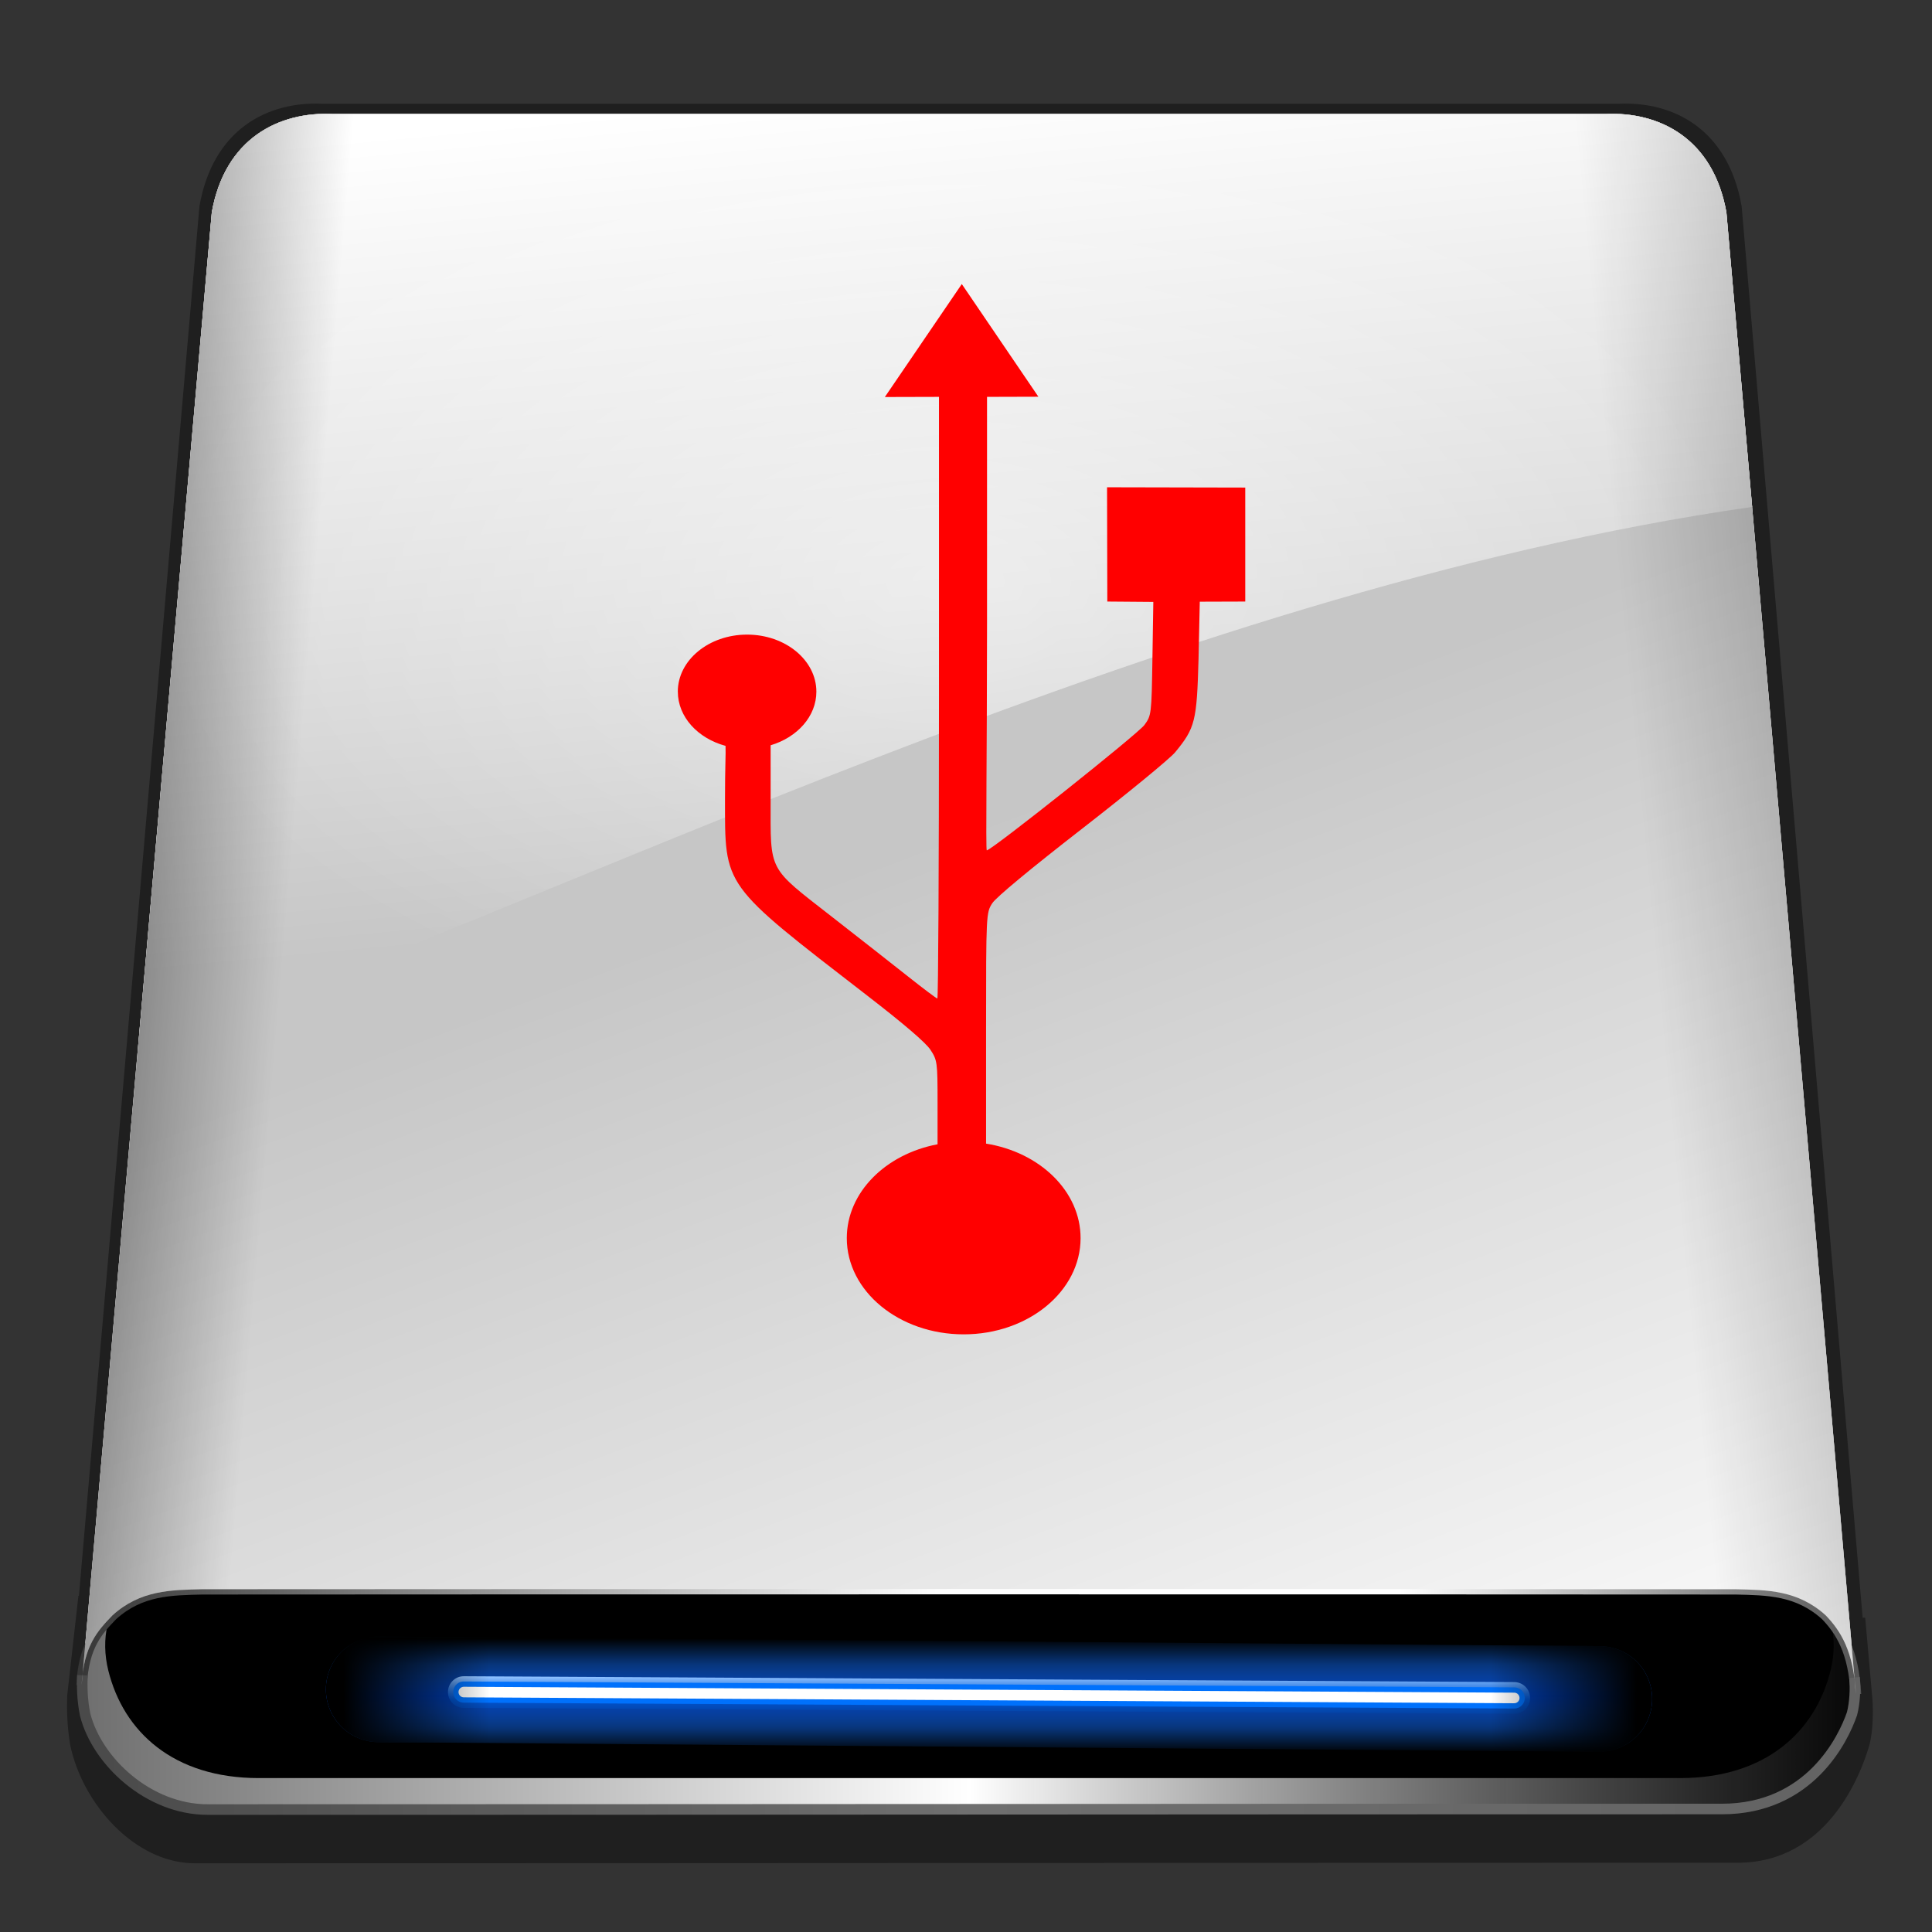 <?xml version="1.0" encoding="UTF-8" standalone="no"?>
<!-- Created with Inkscape (http://www.inkscape.org/) -->

<svg
   xmlns:dc="http://purl.org/dc/elements/1.1/"
   xmlns:cc="http://creativecommons.org/ns#"
   xmlns:rdf="http://www.w3.org/1999/02/22-rdf-syntax-ns#"
   xmlns:svg="http://www.w3.org/2000/svg"
   xmlns="http://www.w3.org/2000/svg"
   xmlns:xlink="http://www.w3.org/1999/xlink"
   version="1.0"
   width="256"
   height="256"
   id="svg2">
  <rect width="100%" height="100%" fill="#333333" stroke="none"/>
  <defs
     id="defs4">
    <style
       type="text/css"
       id="style1576" />
    <linearGradient
       id="linearGradient7223">
      <stop
         id="stop7225"
         style="stop-color:#a2a2a2;stop-opacity:1"
         offset="0" />
      <stop
         id="stop8697"
         style="stop-color:#fbfbfb;stop-opacity:0.902"
         offset="0.725" />
      <stop
         id="stop8699"
         style="stop-color:#fdfdfd;stop-opacity:0.913"
         offset="0.863" />
      <stop
         id="stop7227"
         style="stop-color:#ffffff;stop-opacity:0.806"
         offset="1" />
    </linearGradient>
    <linearGradient
       id="linearGradient7959">
      <stop
         id="stop7961"
         style="stop-color:#000000;stop-opacity:1"
         offset="0" />
      <stop
         id="stop7963"
         style="stop-color:#000000;stop-opacity:0"
         offset="1" />
    </linearGradient>
    <linearGradient
       id="linearGradient8701">
      <stop
         id="stop8703"
         style="stop-color:#272727;stop-opacity:1"
         offset="0" />
      <stop
         id="stop9435"
         style="stop-color:#ffffff;stop-opacity:1"
         offset="0.5" />
      <stop
         id="stop9437"
         style="stop-color:#ffffff;stop-opacity:1"
         offset="0.75" />
      <stop
         id="stop8705"
         style="stop-color:#545454;stop-opacity:1"
         offset="1" />
    </linearGradient>
    <linearGradient
       id="linearGradient10899">
      <stop
         id="stop10901"
         style="stop-color:#4a4a4a;stop-opacity:1"
         offset="0" />
      <stop
         id="stop10907"
         style="stop-color:#6f6f6f;stop-opacity:1"
         offset="0.5" />
      <stop
         id="stop10903"
         style="stop-color:#636363;stop-opacity:1"
         offset="1" />
    </linearGradient>
    <linearGradient
       id="linearGradient18925">
      <stop
         id="stop18927"
         style="stop-color:#000000;stop-opacity:1"
         offset="0" />
      <stop
         id="stop18929"
         style="stop-color:#000000;stop-opacity:0"
         offset="1" />
    </linearGradient>
    <linearGradient
       id="linearGradient20387">
      <stop
         id="stop20389"
         style="stop-color:#6f6f6f;stop-opacity:1"
         offset="0" />
      <stop
         id="stop20395"
         style="stop-color:#ffffff;stop-opacity:1"
         offset="0.5" />
      <stop
         id="stop20391"
         style="stop-color:#000000;stop-opacity:0.757"
         offset="1" />
    </linearGradient>
    <linearGradient
       id="linearGradient21851">
      <stop
         id="stop21853"
         style="stop-color:#003eb7;stop-opacity:1"
         offset="0" />
      <stop
         id="stop27739"
         style="stop-color:#106bf7;stop-opacity:0.498"
         offset="0.55" />
      <stop
         id="stop21855"
         style="stop-color:#1178ff;stop-opacity:0"
         offset="1" />
    </linearGradient>
    <linearGradient
       id="linearGradient26257">
      <stop
         id="stop26259"
         style="stop-color:#8dc0ff;stop-opacity:1"
         offset="0" />
      <stop
         id="stop26265"
         style="stop-color:#0067e9;stop-opacity:0.498"
         offset="0.5" />
      <stop
         id="stop26261"
         style="stop-color:#00469e;stop-opacity:0"
         offset="1" />
    </linearGradient>
    <linearGradient
       id="linearGradient27723">
      <stop
         id="stop27725"
         style="stop-color:#000000;stop-opacity:1"
         offset="0" />
      <stop
         id="stop27731"
         style="stop-color:#000000;stop-opacity:0"
         offset="0.113" />
      <stop
         id="stop27733"
         style="stop-color:#000000;stop-opacity:0"
         offset="0.75" />
      <stop
         id="stop27735"
         style="stop-color:#000000;stop-opacity:0"
         offset="0.887" />
      <stop
         id="stop27727"
         style="stop-color:#000000;stop-opacity:1"
         offset="1" />
    </linearGradient>
    <linearGradient
       id="linearGradient29940">
      <stop
         id="stop29942"
         style="stop-color:#c6c6c6;stop-opacity:1"
         offset="0" />
      <stop
         id="stop29944"
         style="stop-color:#ffffff;stop-opacity:1"
         offset="1" />
    </linearGradient>
    <linearGradient
       id="linearGradient8559">
      <stop
         id="stop8561"
         style="stop-color:#ffffff;stop-opacity:1"
         offset="0" />
      <stop
         id="stop8563"
         style="stop-color:#ffffff;stop-opacity:0"
         offset="1" />
    </linearGradient>
    <linearGradient
       x1="470.946"
       y1="506.234"
       x2="515.417"
       y2="509.995"
       id="linearGradient16558"
       xlink:href="#linearGradient7959"
       gradientUnits="userSpaceOnUse"
       gradientTransform="matrix(1.4,0,0,1.4,-683.493,-722.089)" />
    <linearGradient
       x1="727.122"
       y1="482.575"
       x2="642.5"
       y2="490.723"
       id="linearGradient16561"
       xlink:href="#linearGradient7959"
       gradientUnits="userSpaceOnUse"
       gradientTransform="matrix(1.4,0,0,1.4,-683.493,-722.089)" />
    <radialGradient
       cx="184.454"
       cy="135.756"
       r="76.406"
       fx="184.454"
       fy="135.756"
       id="radialGradient16564"
       xlink:href="#linearGradient8559"
       gradientUnits="userSpaceOnUse"
       gradientTransform="matrix(1.4,0,0,0.811,-132.972,-161.046)" />
    <linearGradient
       x1="550.947"
       y1="512.18"
       x2="543.852"
       y2="435.203"
       id="linearGradient16568"
       xlink:href="#linearGradient29940"
       gradientUnits="userSpaceOnUse"
       gradientTransform="matrix(1.4,0,0,1.4,-683.493,-722.089)"
       spreadMethod="pad" />
    <linearGradient
       x1="636.219"
       y1="481.13"
       x2="675.315"
       y2="584.8"
       id="linearGradient16571"
       xlink:href="#linearGradient29940"
       gradientUnits="userSpaceOnUse"
       gradientTransform="matrix(1.4,0,0,1.4,-683.493,-722.089)"
       spreadMethod="pad" />
    <linearGradient
       x1="648.58"
       y1="583.85"
       x2="647.835"
       y2="584.223"
       id="linearGradient16574"
       xlink:href="#linearGradient18925"
       gradientUnits="userSpaceOnUse"
       gradientTransform="matrix(1.627,0,0,2.279,-815.462,-1236.187)" />
    <linearGradient
       x1="520.703"
       y1="584.792"
       x2="643.128"
       y2="584.792"
       id="linearGradient16576"
       xlink:href="#linearGradient27723"
       gradientUnits="userSpaceOnUse"
       gradientTransform="matrix(1.4,0,0,1.4,-683.493,-722.089)" />
    <linearGradient
       x1="581.915"
       y1="581.314"
       x2="581.915"
       y2="583.095"
       id="linearGradient16581"
       xlink:href="#linearGradient7959"
       gradientUnits="userSpaceOnUse"
       gradientTransform="matrix(1.4,0,0,1.4,-683.493,-722.089)" />
    <linearGradient
       x1="581.915"
       y1="583.095"
       x2="581.915"
       y2="587.528"
       id="linearGradient16583"
       xlink:href="#linearGradient26257"
       gradientUnits="userSpaceOnUse"
       gradientTransform="matrix(1.4,0,0,1.4,-683.493,-722.089)"
       spreadMethod="reflect" />
    <linearGradient
       x1="648.58"
       y1="583.85"
       x2="647.835"
       y2="584.223"
       id="linearGradient16586"
       xlink:href="#linearGradient18925"
       gradientUnits="userSpaceOnUse"
       gradientTransform="matrix(1.627,0,0,2.279,-815.462,-1236.187)" />
    <linearGradient
       x1="581.915"
       y1="584.875"
       x2="581.915"
       y2="581.524"
       id="linearGradient16588"
       xlink:href="#linearGradient21851"
       gradientUnits="userSpaceOnUse"
       gradientTransform="matrix(1.627,0,0,2.279,-815.462,-1236.187)"
       spreadMethod="reflect" />
    <linearGradient
       x1="495.575"
       y1="589.362"
       x2="664.385"
       y2="589.362"
       id="linearGradient16591"
       xlink:href="#linearGradient10899"
       gradientUnits="userSpaceOnUse"
       gradientTransform="matrix(1.4,0,0,1.4,-683.493,-722.089)" />
    <linearGradient
       x1="489.273"
       y1="578.765"
       x2="664.477"
       y2="579.822"
       id="linearGradient16594"
       xlink:href="#linearGradient8701"
       gradientUnits="userSpaceOnUse"
       gradientTransform="matrix(1.4,0,0,1.4,-683.493,-722.089)" />
    <linearGradient
       x1="597.995"
       y1="617.97"
       x2="557.878"
       y2="466.277"
       id="linearGradient16597"
       xlink:href="#linearGradient7223"
       gradientUnits="userSpaceOnUse"
       gradientTransform="matrix(1.4,0,0,1.4,-683.493,-722.089)" />
    <linearGradient
       x1="496.075"
       y1="585.58"
       x2="663.885"
       y2="585.58"
       id="linearGradient16602"
       xlink:href="#linearGradient20387"
       gradientUnits="userSpaceOnUse"
       gradientTransform="matrix(1.4,0,0,1.4,-683.493,-722.089)" />
    <linearGradient
       x1="626.601"
       y1="675.291"
       x2="683.171"
       y2="558.759"
       id="linearGradient68787"
       xlink:href="#linearGradient68646"
       gradientUnits="userSpaceOnUse" />
    <linearGradient
       x1="391.062"
       y1="674.781"
       x2="483.312"
       y2="674.781"
       id="linearGradient68777"
       xlink:href="#linearGradient68771"
       gradientUnits="userSpaceOnUse" />
    <linearGradient
       x1="727.122"
       y1="482.575"
       x2="642.5"
       y2="490.723"
       id="linearGradient68747"
       xlink:href="#linearGradient7959-8"
       gradientUnits="userSpaceOnUse" />
    <linearGradient
       x1="470.946"
       y1="506.234"
       x2="515.417"
       y2="509.995"
       id="linearGradient68745"
       xlink:href="#linearGradient7959-8"
       gradientUnits="userSpaceOnUse" />
    <linearGradient
       x1="550.947"
       y1="512.18"
       x2="543.852"
       y2="435.203"
       id="linearGradient68743"
       xlink:href="#linearGradient29940-2"
       gradientUnits="userSpaceOnUse"
       spreadMethod="pad" />
    <linearGradient
       x1="636.219"
       y1="481.13"
       x2="675.315"
       y2="584.8"
       id="linearGradient68741"
       xlink:href="#linearGradient29940-2"
       gradientUnits="userSpaceOnUse"
       spreadMethod="pad" />
    <linearGradient
       x1="520.703"
       y1="584.792"
       x2="643.128"
       y2="584.792"
       id="linearGradient68739"
       xlink:href="#linearGradient27723-8"
       gradientUnits="userSpaceOnUse" />
    <linearGradient
       x1="648.58"
       y1="583.85"
       x2="647.835"
       y2="584.223"
       id="linearGradient68737"
       xlink:href="#linearGradient18925-0"
       gradientUnits="userSpaceOnUse"
       gradientTransform="matrix(1.162,0,0,1.628,-94.279,-367.275)" />
    <linearGradient
       x1="581.915"
       y1="583.095"
       x2="581.915"
       y2="587.528"
       id="linearGradient68735"
       xlink:href="#linearGradient26257-9"
       gradientUnits="userSpaceOnUse"
       spreadMethod="reflect" />
    <linearGradient
       x1="581.915"
       y1="581.314"
       x2="581.915"
       y2="583.095"
       id="linearGradient68733"
       xlink:href="#linearGradient7959-8"
       gradientUnits="userSpaceOnUse" />
    <linearGradient
       x1="581.915"
       y1="584.875"
       x2="581.915"
       y2="581.524"
       id="linearGradient68731"
       xlink:href="#linearGradient21851-0"
       gradientUnits="userSpaceOnUse"
       gradientTransform="matrix(1.162,0,0,1.628,-94.279,-367.275)"
       spreadMethod="reflect" />
    <linearGradient
       x1="648.58"
       y1="583.85"
       x2="647.835"
       y2="584.223"
       id="linearGradient68729"
       xlink:href="#linearGradient18925-0"
       gradientUnits="userSpaceOnUse"
       gradientTransform="matrix(1.162,0,0,1.628,-94.279,-367.275)" />
    <linearGradient
       x1="495.575"
       y1="589.362"
       x2="664.385"
       y2="589.362"
       id="linearGradient68727"
       xlink:href="#linearGradient10899-9"
       gradientUnits="userSpaceOnUse" />
    <linearGradient
       x1="489.273"
       y1="578.765"
       x2="664.477"
       y2="579.822"
       id="linearGradient68725"
       xlink:href="#linearGradient8701-9"
       gradientUnits="userSpaceOnUse" />
    <linearGradient
       x1="597.995"
       y1="617.97"
       x2="557.878"
       y2="466.277"
       id="linearGradient68723"
       xlink:href="#linearGradient7223-1"
       gradientUnits="userSpaceOnUse" />
    <linearGradient
       x1="496.075"
       y1="585.58"
       x2="663.885"
       y2="585.58"
       id="linearGradient68721"
       xlink:href="#linearGradient20387-8"
       gradientUnits="userSpaceOnUse" />
    <linearGradient
       x1="316.019"
       y1="706.139"
       x2="234.208"
       y2="735.447"
       id="linearGradient68683"
       xlink:href="#linearGradient68677"
       gradientUnits="userSpaceOnUse" />
    <linearGradient
       x1="229.365"
       y1="624.214"
       x2="242.745"
       y2="743.356"
       id="linearGradient68670"
       xlink:href="#linearGradient68656"
       gradientUnits="userSpaceOnUse" />
    <linearGradient
       x1="500.3"
       y1="135.677"
       x2="499.403"
       y2="128.698"
       id="linearGradient68652"
       xlink:href="#linearGradient68646"
       gradientUnits="userSpaceOnUse" />
    <linearGradient
       x1="727.122"
       y1="482.575"
       x2="642.5"
       y2="490.723"
       id="linearGradient67190"
       xlink:href="#linearGradient7959-8"
       gradientUnits="userSpaceOnUse" />
    <linearGradient
       x1="470.946"
       y1="506.234"
       x2="515.417"
       y2="509.995"
       id="linearGradient67188"
       xlink:href="#linearGradient7959-8"
       gradientUnits="userSpaceOnUse" />
    <linearGradient
       x1="550.947"
       y1="512.18"
       x2="543.852"
       y2="435.203"
       id="linearGradient67186"
       xlink:href="#linearGradient29940-2"
       gradientUnits="userSpaceOnUse"
       spreadMethod="pad" />
    <linearGradient
       x1="636.219"
       y1="481.13"
       x2="675.315"
       y2="584.8"
       id="linearGradient67184"
       xlink:href="#linearGradient29940-2"
       gradientUnits="userSpaceOnUse"
       spreadMethod="pad" />
    <linearGradient
       x1="520.703"
       y1="584.792"
       x2="643.128"
       y2="584.792"
       id="linearGradient67182"
       xlink:href="#linearGradient27723-8"
       gradientUnits="userSpaceOnUse" />
    <linearGradient
       x1="648.58"
       y1="583.85"
       x2="647.835"
       y2="584.223"
       id="linearGradient67180"
       xlink:href="#linearGradient18925-0"
       gradientUnits="userSpaceOnUse"
       gradientTransform="matrix(1.162,0,0,1.628,-94.279,-367.275)" />
    <linearGradient
       x1="581.915"
       y1="583.095"
       x2="581.915"
       y2="587.528"
       id="linearGradient67178"
       xlink:href="#linearGradient26257-9"
       gradientUnits="userSpaceOnUse"
       spreadMethod="reflect" />
    <linearGradient
       x1="581.915"
       y1="581.314"
       x2="581.915"
       y2="583.095"
       id="linearGradient67176"
       xlink:href="#linearGradient7959-8"
       gradientUnits="userSpaceOnUse" />
    <linearGradient
       x1="581.915"
       y1="584.875"
       x2="581.915"
       y2="581.524"
       id="linearGradient67174"
       xlink:href="#linearGradient21851-0"
       gradientUnits="userSpaceOnUse"
       gradientTransform="matrix(1.162,0,0,1.628,-94.279,-367.275)"
       spreadMethod="reflect" />
    <linearGradient
       x1="648.58"
       y1="583.85"
       x2="647.835"
       y2="584.223"
       id="linearGradient67172"
       xlink:href="#linearGradient18925-0"
       gradientUnits="userSpaceOnUse"
       gradientTransform="matrix(1.162,0,0,1.628,-94.279,-367.275)" />
    <linearGradient
       x1="495.575"
       y1="589.362"
       x2="664.385"
       y2="589.362"
       id="linearGradient67170"
       xlink:href="#linearGradient10899-9"
       gradientUnits="userSpaceOnUse" />
    <linearGradient
       x1="489.273"
       y1="578.765"
       x2="664.477"
       y2="579.822"
       id="linearGradient67168"
       xlink:href="#linearGradient8701-9"
       gradientUnits="userSpaceOnUse" />
    <linearGradient
       x1="597.995"
       y1="617.97"
       x2="557.878"
       y2="466.277"
       id="linearGradient67166"
       xlink:href="#linearGradient7223-1"
       gradientUnits="userSpaceOnUse" />
    <linearGradient
       x1="496.075"
       y1="585.58"
       x2="663.885"
       y2="585.58"
       id="linearGradient67164"
       xlink:href="#linearGradient20387-8"
       gradientUnits="userSpaceOnUse" />
    <linearGradient
       x1="727.122"
       y1="482.575"
       x2="642.5"
       y2="490.723"
       id="linearGradient1852"
       xlink:href="#linearGradient7959-8"
       gradientUnits="userSpaceOnUse" />
    <linearGradient
       x1="470.946"
       y1="506.234"
       x2="515.417"
       y2="509.995"
       id="linearGradient1850"
       xlink:href="#linearGradient7959-8"
       gradientUnits="userSpaceOnUse" />
    <linearGradient
       x1="550.947"
       y1="512.18"
       x2="543.852"
       y2="435.203"
       id="linearGradient1848"
       xlink:href="#linearGradient29940-2"
       gradientUnits="userSpaceOnUse"
       spreadMethod="pad" />
    <linearGradient
       x1="636.219"
       y1="481.13"
       x2="675.315"
       y2="584.8"
       id="linearGradient1846"
       xlink:href="#linearGradient29940-2"
       gradientUnits="userSpaceOnUse"
       spreadMethod="pad" />
    <linearGradient
       x1="520.703"
       y1="584.792"
       x2="643.128"
       y2="584.792"
       id="linearGradient1844"
       xlink:href="#linearGradient27723-8"
       gradientUnits="userSpaceOnUse" />
    <linearGradient
       x1="648.58"
       y1="583.85"
       x2="647.835"
       y2="584.223"
       id="linearGradient1842"
       xlink:href="#linearGradient18925-0"
       gradientUnits="userSpaceOnUse"
       gradientTransform="matrix(1.162,0,0,1.628,-94.279,-367.275)" />
    <linearGradient
       x1="581.915"
       y1="583.095"
       x2="581.915"
       y2="587.528"
       id="linearGradient1840"
       xlink:href="#linearGradient26257-9"
       gradientUnits="userSpaceOnUse"
       spreadMethod="reflect" />
    <linearGradient
       x1="581.915"
       y1="581.314"
       x2="581.915"
       y2="583.095"
       id="linearGradient1838"
       xlink:href="#linearGradient7959-8"
       gradientUnits="userSpaceOnUse" />
    <linearGradient
       x1="581.915"
       y1="584.875"
       x2="581.915"
       y2="581.524"
       id="linearGradient1836"
       xlink:href="#linearGradient21851-0"
       gradientUnits="userSpaceOnUse"
       gradientTransform="matrix(1.162,0,0,1.628,-94.279,-367.275)"
       spreadMethod="reflect" />
    <linearGradient
       x1="648.58"
       y1="583.85"
       x2="647.835"
       y2="584.223"
       id="linearGradient1834"
       xlink:href="#linearGradient18925-0"
       gradientUnits="userSpaceOnUse"
       gradientTransform="matrix(1.162,0,0,1.628,-94.279,-367.275)" />
    <linearGradient
       x1="495.575"
       y1="589.362"
       x2="664.385"
       y2="589.362"
       id="linearGradient1832"
       xlink:href="#linearGradient10899-9"
       gradientUnits="userSpaceOnUse" />
    <linearGradient
       x1="489.273"
       y1="578.765"
       x2="664.477"
       y2="579.822"
       id="linearGradient1830"
       xlink:href="#linearGradient8701-9"
       gradientUnits="userSpaceOnUse" />
    <linearGradient
       x1="597.995"
       y1="617.97"
       x2="557.878"
       y2="466.277"
       id="linearGradient1828"
       xlink:href="#linearGradient7223-1"
       gradientUnits="userSpaceOnUse" />
    <linearGradient
       x1="496.075"
       y1="585.58"
       x2="663.885"
       y2="585.58"
       id="linearGradient1826"
       xlink:href="#linearGradient20387-8"
       gradientUnits="userSpaceOnUse" />
    <style
       type="text/css"
       id="style1576-0" />
    <linearGradient
       x1="470.946"
       y1="506.234"
       x2="515.417"
       y2="509.995"
       id="linearGradient9413"
       xlink:href="#linearGradient7959-8"
       gradientUnits="userSpaceOnUse"
       gradientTransform="translate(-139.629,-346.219)" />
    <linearGradient
       x1="727.122"
       y1="482.575"
       x2="642.5"
       y2="490.723"
       id="linearGradient9411"
       xlink:href="#linearGradient7959-8"
       gradientUnits="userSpaceOnUse"
       gradientTransform="translate(-139.629,-346.219)" />
    <radialGradient
       cx="184.454"
       cy="135.756"
       r="76.406"
       fx="184.454"
       fy="135.756"
       id="radialGradient9409"
       xlink:href="#linearGradient8559-3"
       gradientUnits="userSpaceOnUse"
       gradientTransform="matrix(1,0,0,0.579,253.667,54.594)" />
    <linearGradient
       x1="550.947"
       y1="512.18"
       x2="543.852"
       y2="435.203"
       id="linearGradient9407"
       xlink:href="#linearGradient29940-2"
       gradientUnits="userSpaceOnUse"
       gradientTransform="translate(-139.629,-346.219)"
       spreadMethod="pad" />
    <linearGradient
       x1="636.219"
       y1="481.13"
       x2="675.315"
       y2="584.8"
       id="linearGradient9405"
       xlink:href="#linearGradient29940-2"
       gradientUnits="userSpaceOnUse"
       gradientTransform="translate(-139.629,-346.219)"
       spreadMethod="pad" />
    <linearGradient
       x1="520.703"
       y1="584.792"
       x2="643.128"
       y2="584.792"
       id="linearGradient9403"
       xlink:href="#linearGradient27723-8"
       gradientUnits="userSpaceOnUse"
       gradientTransform="translate(-139.629,-346.219)" />
    <linearGradient
       x1="648.58"
       y1="583.85"
       x2="647.835"
       y2="584.223"
       id="linearGradient9401"
       xlink:href="#linearGradient18925-0"
       gradientUnits="userSpaceOnUse"
       gradientTransform="matrix(1.162,0,0,1.628,-233.908,-713.494)" />
    <linearGradient
       x1="581.915"
       y1="583.095"
       x2="581.915"
       y2="587.528"
       id="linearGradient9399"
       xlink:href="#linearGradient26257-9"
       gradientUnits="userSpaceOnUse"
       gradientTransform="translate(-139.629,-346.219)"
       spreadMethod="reflect" />
    <linearGradient
       x1="581.915"
       y1="581.314"
       x2="581.915"
       y2="583.095"
       id="linearGradient9397"
       xlink:href="#linearGradient7959-8"
       gradientUnits="userSpaceOnUse"
       gradientTransform="translate(-139.629,-346.219)" />
    <linearGradient
       x1="581.915"
       y1="584.875"
       x2="581.915"
       y2="581.524"
       id="linearGradient9395"
       xlink:href="#linearGradient21851-0"
       gradientUnits="userSpaceOnUse"
       gradientTransform="matrix(1.162,0,0,1.628,-233.908,-713.494)"
       spreadMethod="reflect" />
    <linearGradient
       x1="648.58"
       y1="583.85"
       x2="647.835"
       y2="584.223"
       id="linearGradient9393"
       xlink:href="#linearGradient18925-0"
       gradientUnits="userSpaceOnUse"
       gradientTransform="matrix(1.162,0,0,1.628,-233.908,-713.494)" />
    <linearGradient
       x1="495.575"
       y1="589.362"
       x2="664.385"
       y2="589.362"
       id="linearGradient9391"
       xlink:href="#linearGradient10899-9"
       gradientUnits="userSpaceOnUse"
       gradientTransform="translate(-139.629,-346.219)" />
    <linearGradient
       x1="489.273"
       y1="578.765"
       x2="664.477"
       y2="579.822"
       id="linearGradient9389"
       xlink:href="#linearGradient8701-9"
       gradientUnits="userSpaceOnUse"
       gradientTransform="translate(-139.629,-346.219)" />
    <linearGradient
       x1="597.995"
       y1="617.97"
       x2="557.878"
       y2="466.277"
       id="linearGradient9387"
       xlink:href="#linearGradient7223-1"
       gradientUnits="userSpaceOnUse"
       gradientTransform="translate(-139.629,-346.219)" />
    <linearGradient
       x1="496.075"
       y1="585.58"
       x2="663.885"
       y2="585.58"
       id="linearGradient9385"
       xlink:href="#linearGradient20387-8"
       gradientUnits="userSpaceOnUse"
       gradientTransform="translate(-139.629,-346.219)" />
    <radialGradient
       cx="184.454"
       cy="135.756"
       r="76.406"
       fx="184.454"
       fy="135.756"
       id="radialGradient9293-4"
       xlink:href="#linearGradient8559-3"
       gradientUnits="userSpaceOnUse"
       gradientTransform="matrix(1,0,0,0.579,0,57.093)" />
    <linearGradient
       x1="496.075"
       y1="585.58"
       x2="663.885"
       y2="585.58"
       id="linearGradient7829-0"
       xlink:href="#linearGradient20387-8"
       gradientUnits="userSpaceOnUse"
       gradientTransform="translate(-393.296,-343.72)" />
    <linearGradient
       x1="597.995"
       y1="617.97"
       x2="557.878"
       y2="466.277"
       id="linearGradient7824-9"
       xlink:href="#linearGradient7223-1"
       gradientUnits="userSpaceOnUse"
       gradientTransform="translate(-393.296,-343.72)" />
    <linearGradient
       x1="489.273"
       y1="578.765"
       x2="664.477"
       y2="579.822"
       id="linearGradient7821-6"
       xlink:href="#linearGradient8701-9"
       gradientUnits="userSpaceOnUse"
       gradientTransform="translate(-393.296,-343.72)" />
    <linearGradient
       x1="495.575"
       y1="589.362"
       x2="664.385"
       y2="589.362"
       id="linearGradient7818-3"
       xlink:href="#linearGradient10899-9"
       gradientUnits="userSpaceOnUse"
       gradientTransform="translate(-393.296,-343.72)" />
    <linearGradient
       x1="581.915"
       y1="584.875"
       x2="581.915"
       y2="581.524"
       id="linearGradient7815-1"
       xlink:href="#linearGradient21851-0"
       gradientUnits="userSpaceOnUse"
       gradientTransform="matrix(1.162,0,0,1.628,-487.575,-710.995)"
       spreadMethod="reflect" />
    <linearGradient
       x1="648.58"
       y1="583.85"
       x2="647.835"
       y2="584.223"
       id="linearGradient7813-0"
       xlink:href="#linearGradient18925-0"
       gradientUnits="userSpaceOnUse"
       gradientTransform="matrix(1.162,0,0,1.628,-487.575,-710.995)" />
    <linearGradient
       x1="581.915"
       y1="583.095"
       x2="581.915"
       y2="587.528"
       id="linearGradient7810-9"
       xlink:href="#linearGradient26257-9"
       gradientUnits="userSpaceOnUse"
       gradientTransform="translate(-393.296,-343.72)"
       spreadMethod="reflect" />
    <linearGradient
       x1="581.915"
       y1="581.314"
       x2="581.915"
       y2="583.095"
       id="linearGradient7808-5"
       xlink:href="#linearGradient7959-8"
       gradientUnits="userSpaceOnUse"
       gradientTransform="translate(-393.296,-343.72)" />
    <linearGradient
       x1="520.703"
       y1="584.792"
       x2="643.128"
       y2="584.792"
       id="linearGradient7803-3"
       xlink:href="#linearGradient27723-8"
       gradientUnits="userSpaceOnUse"
       gradientTransform="translate(-393.296,-343.72)" />
    <linearGradient
       x1="648.58"
       y1="583.85"
       x2="647.835"
       y2="584.223"
       id="linearGradient7801-2"
       xlink:href="#linearGradient18925-0"
       gradientUnits="userSpaceOnUse"
       gradientTransform="matrix(1.162,0,0,1.628,-487.575,-710.995)" />
    <linearGradient
       x1="636.219"
       y1="481.13"
       x2="675.315"
       y2="584.8"
       id="linearGradient7798-0"
       xlink:href="#linearGradient29940-2"
       gradientUnits="userSpaceOnUse"
       gradientTransform="translate(-393.296,-343.72)"
       spreadMethod="pad" />
    <linearGradient
       x1="550.947"
       y1="512.18"
       x2="543.852"
       y2="435.203"
       id="linearGradient7795-9"
       xlink:href="#linearGradient29940-2"
       gradientUnits="userSpaceOnUse"
       gradientTransform="translate(-393.296,-343.72)"
       spreadMethod="pad" />
    <linearGradient
       x1="470.946"
       y1="506.234"
       x2="515.417"
       y2="509.995"
       id="linearGradient7792-5"
       xlink:href="#linearGradient7959-8"
       gradientUnits="userSpaceOnUse"
       gradientTransform="translate(-393.296,-343.72)" />
    <linearGradient
       x1="727.122"
       y1="482.575"
       x2="642.5"
       y2="490.723"
       id="linearGradient7789-9"
       xlink:href="#linearGradient7959-8"
       gradientUnits="userSpaceOnUse"
       gradientTransform="translate(-393.296,-343.72)" />
    <linearGradient
       x1="727.122"
       y1="482.575"
       x2="642.5"
       y2="490.723"
       id="linearGradient7786"
       xlink:href="#linearGradient7959-8"
       gradientUnits="userSpaceOnUse" />
    <linearGradient
       x1="470.946"
       y1="506.234"
       x2="515.417"
       y2="509.995"
       id="linearGradient7784"
       xlink:href="#linearGradient7959-8"
       gradientUnits="userSpaceOnUse" />
    <linearGradient
       x1="550.947"
       y1="512.18"
       x2="543.852"
       y2="435.203"
       id="linearGradient7782"
       xlink:href="#linearGradient29940-2"
       gradientUnits="userSpaceOnUse"
       spreadMethod="pad" />
    <linearGradient
       x1="636.219"
       y1="481.13"
       x2="675.315"
       y2="584.8"
       id="linearGradient7780"
       xlink:href="#linearGradient29940-2"
       gradientUnits="userSpaceOnUse"
       spreadMethod="pad" />
    <linearGradient
       x1="520.703"
       y1="584.792"
       x2="643.128"
       y2="584.792"
       id="linearGradient7778"
       xlink:href="#linearGradient27723-8"
       gradientUnits="userSpaceOnUse" />
    <linearGradient
       x1="648.58"
       y1="583.85"
       x2="647.835"
       y2="584.223"
       id="linearGradient7776"
       xlink:href="#linearGradient18925-0"
       gradientUnits="userSpaceOnUse"
       gradientTransform="matrix(1.162,0,0,1.628,-94.279,-367.275)" />
    <linearGradient
       x1="581.915"
       y1="583.095"
       x2="581.915"
       y2="587.528"
       id="linearGradient7774"
       xlink:href="#linearGradient26257-9"
       gradientUnits="userSpaceOnUse"
       spreadMethod="reflect" />
    <linearGradient
       x1="581.915"
       y1="581.314"
       x2="581.915"
       y2="583.095"
       id="linearGradient7772"
       xlink:href="#linearGradient7959-8"
       gradientUnits="userSpaceOnUse" />
    <linearGradient
       x1="581.915"
       y1="584.875"
       x2="581.915"
       y2="581.524"
       id="linearGradient7770"
       xlink:href="#linearGradient21851-0"
       gradientUnits="userSpaceOnUse"
       gradientTransform="matrix(1.162,0,0,1.628,-94.279,-367.275)"
       spreadMethod="reflect" />
    <linearGradient
       x1="648.58"
       y1="583.85"
       x2="647.835"
       y2="584.223"
       id="linearGradient7768"
       xlink:href="#linearGradient18925-0"
       gradientUnits="userSpaceOnUse"
       gradientTransform="matrix(1.162,0,0,1.628,-94.279,-367.275)" />
    <linearGradient
       x1="495.575"
       y1="589.362"
       x2="664.385"
       y2="589.362"
       id="linearGradient7766"
       xlink:href="#linearGradient10899-9"
       gradientUnits="userSpaceOnUse" />
    <linearGradient
       x1="489.273"
       y1="578.765"
       x2="664.477"
       y2="579.822"
       id="linearGradient7764"
       xlink:href="#linearGradient8701-9"
       gradientUnits="userSpaceOnUse" />
    <linearGradient
       x1="597.995"
       y1="617.97"
       x2="557.878"
       y2="466.277"
       id="linearGradient7762"
       xlink:href="#linearGradient7223-1"
       gradientUnits="userSpaceOnUse" />
    <linearGradient
       x1="496.075"
       y1="585.58"
       x2="663.885"
       y2="585.58"
       id="linearGradient7760"
       xlink:href="#linearGradient20387-8"
       gradientUnits="userSpaceOnUse" />
    <linearGradient
       id="linearGradient7223-1">
      <stop
         id="stop7225-0"
         style="stop-color:#a2a2a2;stop-opacity:1"
         offset="0" />
      <stop
         id="stop8697-8"
         style="stop-color:#fbfbfb;stop-opacity:0.902"
         offset="0.725" />
      <stop
         id="stop8699-1"
         style="stop-color:#fdfdfd;stop-opacity:0.913"
         offset="0.863" />
      <stop
         id="stop7227-4"
         style="stop-color:#ffffff;stop-opacity:0.806"
         offset="1" />
    </linearGradient>
    <linearGradient
       id="linearGradient7959-8">
      <stop
         id="stop7961-4"
         style="stop-color:#000000;stop-opacity:1"
         offset="0" />
      <stop
         id="stop7963-0"
         style="stop-color:#000000;stop-opacity:0"
         offset="1" />
    </linearGradient>
    <linearGradient
       id="linearGradient8701-9">
      <stop
         id="stop8703-8"
         style="stop-color:#272727;stop-opacity:1"
         offset="0" />
      <stop
         id="stop9435-9"
         style="stop-color:#ffffff;stop-opacity:1"
         offset="0.5" />
      <stop
         id="stop9437-1"
         style="stop-color:#ffffff;stop-opacity:1"
         offset="0.75" />
      <stop
         id="stop8705-2"
         style="stop-color:#545454;stop-opacity:1"
         offset="1" />
    </linearGradient>
    <linearGradient
       id="linearGradient10899-9">
      <stop
         id="stop10901-5"
         style="stop-color:#4a4a4a;stop-opacity:1"
         offset="0" />
      <stop
         id="stop10907-3"
         style="stop-color:#6f6f6f;stop-opacity:1"
         offset="0.5" />
      <stop
         id="stop10903-5"
         style="stop-color:#636363;stop-opacity:1"
         offset="1" />
    </linearGradient>
    <linearGradient
       id="linearGradient18925-0">
      <stop
         id="stop18927-2"
         style="stop-color:#000000;stop-opacity:1"
         offset="0" />
      <stop
         id="stop18929-0"
         style="stop-color:#000000;stop-opacity:0"
         offset="1" />
    </linearGradient>
    <linearGradient
       id="linearGradient20387-8">
      <stop
         id="stop20389-8"
         style="stop-color:#6f6f6f;stop-opacity:1"
         offset="0" />
      <stop
         id="stop20395-2"
         style="stop-color:#ffffff;stop-opacity:1"
         offset="0.5" />
      <stop
         id="stop20391-8"
         style="stop-color:#000000;stop-opacity:0.757"
         offset="1" />
    </linearGradient>
    <linearGradient
       id="linearGradient21851-0">
      <stop
         id="stop21853-6"
         style="stop-color:#003eb7;stop-opacity:1"
         offset="0" />
      <stop
         id="stop27739-9"
         style="stop-color:#106bf7;stop-opacity:0.498"
         offset="0.55" />
      <stop
         id="stop21855-0"
         style="stop-color:#1178ff;stop-opacity:0"
         offset="1" />
    </linearGradient>
    <linearGradient
       id="linearGradient26257-9">
      <stop
         id="stop26259-9"
         style="stop-color:#8dc0ff;stop-opacity:1"
         offset="0" />
      <stop
         id="stop26265-4"
         style="stop-color:#0067e9;stop-opacity:0.498"
         offset="0.5" />
      <stop
         id="stop26261-5"
         style="stop-color:#00469e;stop-opacity:0"
         offset="1" />
    </linearGradient>
    <linearGradient
       id="linearGradient27723-8">
      <stop
         id="stop27725-1"
         style="stop-color:#000000;stop-opacity:1"
         offset="0" />
      <stop
         id="stop27731-0"
         style="stop-color:#000000;stop-opacity:0"
         offset="0.113" />
      <stop
         id="stop27733-6"
         style="stop-color:#000000;stop-opacity:0"
         offset="0.75" />
      <stop
         id="stop27735-0"
         style="stop-color:#000000;stop-opacity:0"
         offset="0.887" />
      <stop
         id="stop27727-4"
         style="stop-color:#000000;stop-opacity:1"
         offset="1" />
    </linearGradient>
    <linearGradient
       id="linearGradient29940-2">
      <stop
         id="stop29942-1"
         style="stop-color:#c6c6c6;stop-opacity:1"
         offset="0" />
      <stop
         id="stop29944-6"
         style="stop-color:#ffffff;stop-opacity:1"
         offset="1" />
    </linearGradient>
    <linearGradient
       id="linearGradient8559-3">
      <stop
         id="stop8561-1"
         style="stop-color:#ffffff;stop-opacity:1"
         offset="0" />
      <stop
         id="stop8563-3"
         style="stop-color:#ffffff;stop-opacity:0"
         offset="1" />
    </linearGradient>
    <linearGradient
       id="linearGradient68646">
      <stop
         id="stop68648"
         style="stop-color:#00008c;stop-opacity:1"
         offset="0" />
      <stop
         id="stop68650"
         style="stop-color:#ffffff;stop-opacity:1"
         offset="1" />
    </linearGradient>
    <linearGradient
       id="linearGradient68656">
      <stop
         id="stop68658"
         style="stop-color:#fbffff;stop-opacity:1"
         offset="0" />
      <stop
         id="stop68660"
         style="stop-color:#fbffff;stop-opacity:0"
         offset="1" />
    </linearGradient>
    <linearGradient
       id="linearGradient68677">
      <stop
         id="stop68679"
         style="stop-color:#ffffff;stop-opacity:1"
         offset="0" />
      <stop
         id="stop68681"
         style="stop-color:#ffffff;stop-opacity:0"
         offset="1" />
    </linearGradient>
    <linearGradient
       id="linearGradient68771">
      <stop
         id="stop68773"
         style="stop-color:#ffffff;stop-opacity:1"
         offset="0" />
      <stop
         id="stop68775"
         style="stop-color:#ffffff;stop-opacity:0"
         offset="1" />
    </linearGradient>
    <linearGradient
       x1="391.062"
       y1="674.781"
       x2="483.312"
       y2="674.781"
       id="linearGradient18335"
       xlink:href="#linearGradient68771"
       gradientUnits="userSpaceOnUse"
       gradientTransform="translate(1750.253,-41.126)" />
    <linearGradient
       x1="626.601"
       y1="675.291"
       x2="683.171"
       y2="558.759"
       id="linearGradient18338"
       xlink:href="#linearGradient68646"
       gradientUnits="userSpaceOnUse"
       gradientTransform="translate(1543.211,28.403)" />
    <linearGradient
       x1="316.019"
       y1="706.139"
       x2="234.208"
       y2="735.447"
       id="linearGradient18360"
       xlink:href="#linearGradient68677"
       gradientUnits="userSpaceOnUse"
       gradientTransform="translate(1750.253,-41.126)" />
    <linearGradient
       x1="500.3"
       y1="135.677"
       x2="499.403"
       y2="128.698"
       id="linearGradient18363"
       xlink:href="#linearGradient68646"
       gradientUnits="userSpaceOnUse"
       gradientTransform="matrix(11.422,0,0,11.422,-3744.084,-855.143)" />
    <linearGradient
       x1="229.365"
       y1="624.214"
       x2="242.745"
       y2="743.356"
       id="linearGradient18366"
       xlink:href="#linearGradient68656"
       gradientUnits="userSpaceOnUse"
       gradientTransform="translate(1750.253,-41.126)" />
    <linearGradient
       x1="470.946"
       y1="506.234"
       x2="515.417"
       y2="509.995"
       id="linearGradient18407"
       xlink:href="#linearGradient7959-8"
       gradientUnits="userSpaceOnUse"
       gradientTransform="translate(1610.624,-387.345)" />
    <linearGradient
       x1="727.122"
       y1="482.575"
       x2="642.5"
       y2="490.723"
       id="linearGradient18410"
       xlink:href="#linearGradient7959-8"
       gradientUnits="userSpaceOnUse"
       gradientTransform="translate(1610.624,-387.345)" />
    <radialGradient
       cx="184.454"
       cy="135.756"
       r="76.406"
       fx="184.454"
       fy="135.756"
       id="radialGradient18413"
       xlink:href="#linearGradient8559-3"
       gradientUnits="userSpaceOnUse"
       gradientTransform="matrix(1,0,0,0.579,2003.92,13.467)" />
    <linearGradient
       x1="550.947"
       y1="512.18"
       x2="543.852"
       y2="435.203"
       id="linearGradient18417"
       xlink:href="#linearGradient29940-2"
       gradientUnits="userSpaceOnUse"
       gradientTransform="translate(1610.624,-387.345)"
       spreadMethod="pad" />
    <linearGradient
       x1="636.219"
       y1="481.13"
       x2="675.315"
       y2="584.8"
       id="linearGradient18420"
       xlink:href="#linearGradient29940-2"
       gradientUnits="userSpaceOnUse"
       gradientTransform="translate(1610.624,-387.345)"
       spreadMethod="pad" />
    <linearGradient
       x1="648.58"
       y1="583.85"
       x2="647.835"
       y2="584.223"
       id="linearGradient18423"
       xlink:href="#linearGradient18925-0"
       gradientUnits="userSpaceOnUse"
       gradientTransform="matrix(1.162,0,0,1.628,1516.345,-754.62)" />
    <linearGradient
       x1="520.703"
       y1="584.792"
       x2="643.128"
       y2="584.792"
       id="linearGradient18425"
       xlink:href="#linearGradient27723-8"
       gradientUnits="userSpaceOnUse"
       gradientTransform="translate(1610.624,-387.345)" />
    <linearGradient
       x1="581.915"
       y1="581.314"
       x2="581.915"
       y2="583.095"
       id="linearGradient18430"
       xlink:href="#linearGradient7959-8"
       gradientUnits="userSpaceOnUse"
       gradientTransform="translate(1610.624,-387.345)" />
    <linearGradient
       x1="581.915"
       y1="583.095"
       x2="581.915"
       y2="587.528"
       id="linearGradient18432"
       xlink:href="#linearGradient26257-9"
       gradientUnits="userSpaceOnUse"
       gradientTransform="translate(1610.624,-387.345)"
       spreadMethod="reflect" />
    <linearGradient
       x1="648.58"
       y1="583.85"
       x2="647.835"
       y2="584.223"
       id="linearGradient18435"
       xlink:href="#linearGradient18925-0"
       gradientUnits="userSpaceOnUse"
       gradientTransform="matrix(1.162,0,0,1.628,1516.345,-754.62)" />
    <linearGradient
       x1="581.915"
       y1="584.875"
       x2="581.915"
       y2="581.524"
       id="linearGradient18437"
       xlink:href="#linearGradient21851-0"
       gradientUnits="userSpaceOnUse"
       gradientTransform="matrix(1.162,0,0,1.628,1516.345,-754.62)"
       spreadMethod="reflect" />
    <linearGradient
       x1="495.575"
       y1="589.362"
       x2="664.385"
       y2="589.362"
       id="linearGradient18440"
       xlink:href="#linearGradient10899-9"
       gradientUnits="userSpaceOnUse"
       gradientTransform="translate(1610.624,-387.345)" />
    <linearGradient
       x1="489.273"
       y1="578.765"
       x2="664.477"
       y2="579.822"
       id="linearGradient18443"
       xlink:href="#linearGradient8701-9"
       gradientUnits="userSpaceOnUse"
       gradientTransform="translate(1610.624,-387.345)" />
    <linearGradient
       x1="597.995"
       y1="617.97"
       x2="557.878"
       y2="466.277"
       id="linearGradient18446"
       xlink:href="#linearGradient7223-1"
       gradientUnits="userSpaceOnUse"
       gradientTransform="translate(1610.624,-387.345)" />
    <linearGradient
       x1="496.075"
       y1="585.58"
       x2="663.885"
       y2="585.58"
       id="linearGradient18451"
       xlink:href="#linearGradient20387-8"
       gradientUnits="userSpaceOnUse"
       gradientTransform="translate(1610.624,-387.345)" />
    <linearGradient
       x1="470.946"
       y1="506.234"
       x2="515.417"
       y2="509.995"
       id="linearGradient18454"
       xlink:href="#linearGradient7959-8"
       gradientUnits="userSpaceOnUse"
       gradientTransform="translate(1356.957,-384.846)" />
    <linearGradient
       x1="727.122"
       y1="482.575"
       x2="642.5"
       y2="490.723"
       id="linearGradient18457"
       xlink:href="#linearGradient7959-8"
       gradientUnits="userSpaceOnUse"
       gradientTransform="translate(1356.957,-384.846)" />
    <radialGradient
       cx="184.454"
       cy="135.756"
       r="76.406"
       fx="184.454"
       fy="135.756"
       id="radialGradient18460"
       xlink:href="#linearGradient8559-3"
       gradientUnits="userSpaceOnUse"
       gradientTransform="matrix(1,0,0,0.579,1750.253,15.967)" />
    <linearGradient
       x1="550.947"
       y1="512.18"
       x2="543.852"
       y2="435.203"
       id="linearGradient18477"
       xlink:href="#linearGradient29940-2"
       gradientUnits="userSpaceOnUse"
       gradientTransform="translate(1356.957,-384.846)"
       spreadMethod="pad" />
    <linearGradient
       x1="636.219"
       y1="481.13"
       x2="675.315"
       y2="584.8"
       id="linearGradient18496"
       xlink:href="#linearGradient29940-2"
       gradientUnits="userSpaceOnUse"
       gradientTransform="translate(1356.957,-384.846)"
       spreadMethod="pad" />
    <linearGradient
       x1="648.58"
       y1="583.85"
       x2="647.835"
       y2="584.223"
       id="linearGradient18499"
       xlink:href="#linearGradient18925-0"
       gradientUnits="userSpaceOnUse"
       gradientTransform="matrix(1.162,0,0,1.628,1262.678,-752.121)" />
    <linearGradient
       x1="520.703"
       y1="584.792"
       x2="643.128"
       y2="584.792"
       id="linearGradient18501"
       xlink:href="#linearGradient27723-8"
       gradientUnits="userSpaceOnUse"
       gradientTransform="translate(1356.957,-384.846)" />
    <linearGradient
       x1="581.915"
       y1="581.314"
       x2="581.915"
       y2="583.095"
       id="linearGradient18506"
       xlink:href="#linearGradient7959-8"
       gradientUnits="userSpaceOnUse"
       gradientTransform="translate(1356.957,-384.846)" />
    <linearGradient
       x1="581.915"
       y1="583.095"
       x2="581.915"
       y2="587.528"
       id="linearGradient18508"
       xlink:href="#linearGradient26257-9"
       gradientUnits="userSpaceOnUse"
       gradientTransform="translate(1356.957,-384.846)"
       spreadMethod="reflect" />
    <linearGradient
       x1="648.58"
       y1="583.85"
       x2="647.835"
       y2="584.223"
       id="linearGradient18511"
       xlink:href="#linearGradient18925-0"
       gradientUnits="userSpaceOnUse"
       gradientTransform="matrix(1.162,0,0,1.628,1262.678,-752.121)" />
    <linearGradient
       x1="581.915"
       y1="584.875"
       x2="581.915"
       y2="581.524"
       id="linearGradient18513"
       xlink:href="#linearGradient21851-0"
       gradientUnits="userSpaceOnUse"
       gradientTransform="matrix(1.162,0,0,1.628,1262.678,-752.121)"
       spreadMethod="reflect" />
    <linearGradient
       x1="495.575"
       y1="589.362"
       x2="664.385"
       y2="589.362"
       id="linearGradient18516"
       xlink:href="#linearGradient10899-9"
       gradientUnits="userSpaceOnUse"
       gradientTransform="translate(1356.957,-384.846)" />
    <linearGradient
       x1="489.273"
       y1="578.765"
       x2="664.477"
       y2="579.822"
       id="linearGradient18519"
       xlink:href="#linearGradient8701-9"
       gradientUnits="userSpaceOnUse"
       gradientTransform="translate(1356.957,-384.846)" />
    <linearGradient
       x1="597.995"
       y1="617.97"
       x2="557.878"
       y2="466.277"
       id="linearGradient18522"
       xlink:href="#linearGradient7223-1"
       gradientUnits="userSpaceOnUse"
       gradientTransform="translate(1356.957,-384.846)" />
    <linearGradient
       x1="496.075"
       y1="585.58"
       x2="663.885"
       y2="585.58"
       id="linearGradient18527"
       xlink:href="#linearGradient20387-8"
       gradientUnits="userSpaceOnUse"
       gradientTransform="translate(1356.957,-384.846)" />
    <linearGradient
       x1="470.946"
       y1="506.234"
       x2="515.417"
       y2="509.995"
       id="linearGradient18530"
       xlink:href="#linearGradient7959"
       gradientUnits="userSpaceOnUse"
       gradientTransform="matrix(1.4,0,0,1.4,-683.493,-722.089)" />
    <linearGradient
       x1="727.122"
       y1="482.575"
       x2="642.5"
       y2="490.723"
       id="linearGradient18533"
       xlink:href="#linearGradient7959"
       gradientUnits="userSpaceOnUse"
       gradientTransform="matrix(1.4,0,0,1.4,-683.493,-722.089)" />
    <radialGradient
       cx="184.454"
       cy="135.756"
       r="76.406"
       fx="184.454"
       fy="135.756"
       id="radialGradient18536"
       xlink:href="#linearGradient8559"
       gradientUnits="userSpaceOnUse"
       gradientTransform="matrix(1.4,0,0,0.811,-132.972,-161.046)" />
    <linearGradient
       x1="550.947"
       y1="512.18"
       x2="543.852"
       y2="435.203"
       id="linearGradient18540"
       xlink:href="#linearGradient29940"
       gradientUnits="userSpaceOnUse"
       gradientTransform="matrix(1.4,0,0,1.4,-683.493,-722.089)"
       spreadMethod="pad" />
    <linearGradient
       x1="636.219"
       y1="481.13"
       x2="675.315"
       y2="584.8"
       id="linearGradient18543"
       xlink:href="#linearGradient29940"
       gradientUnits="userSpaceOnUse"
       gradientTransform="matrix(1.4,0,0,1.4,-683.493,-722.089)"
       spreadMethod="pad" />
    <linearGradient
       x1="648.58"
       y1="583.85"
       x2="647.835"
       y2="584.223"
       id="linearGradient18546"
       xlink:href="#linearGradient18925"
       gradientUnits="userSpaceOnUse"
       gradientTransform="matrix(1.627,0,0,2.279,-815.462,-1236.187)" />
    <linearGradient
       x1="520.703"
       y1="584.792"
       x2="643.128"
       y2="584.792"
       id="linearGradient18548"
       xlink:href="#linearGradient27723"
       gradientUnits="userSpaceOnUse"
       gradientTransform="matrix(1.4,0,0,1.4,-683.493,-722.089)" />
    <linearGradient
       x1="581.915"
       y1="581.314"
       x2="581.915"
       y2="583.095"
       id="linearGradient18553"
       xlink:href="#linearGradient7959"
       gradientUnits="userSpaceOnUse"
       gradientTransform="matrix(1.4,0,0,1.4,-683.493,-722.089)" />
    <linearGradient
       x1="581.915"
       y1="583.095"
       x2="581.915"
       y2="587.528"
       id="linearGradient18555"
       xlink:href="#linearGradient26257"
       gradientUnits="userSpaceOnUse"
       gradientTransform="matrix(1.4,0,0,1.4,-683.493,-722.089)"
       spreadMethod="reflect" />
    <linearGradient
       x1="648.58"
       y1="583.85"
       x2="647.835"
       y2="584.223"
       id="linearGradient18558"
       xlink:href="#linearGradient18925"
       gradientUnits="userSpaceOnUse"
       gradientTransform="matrix(1.627,0,0,2.279,-815.462,-1236.187)" />
    <linearGradient
       x1="581.915"
       y1="584.875"
       x2="581.915"
       y2="581.524"
       id="linearGradient18560"
       xlink:href="#linearGradient21851"
       gradientUnits="userSpaceOnUse"
       gradientTransform="matrix(1.627,0,0,2.279,-815.462,-1236.187)"
       spreadMethod="reflect" />
    <linearGradient
       x1="495.575"
       y1="589.362"
       x2="664.385"
       y2="589.362"
       id="linearGradient18563"
       xlink:href="#linearGradient10899"
       gradientUnits="userSpaceOnUse"
       gradientTransform="matrix(1.4,0,0,1.4,-683.493,-722.089)" />
    <linearGradient
       x1="489.273"
       y1="578.765"
       x2="664.477"
       y2="579.822"
       id="linearGradient18566"
       xlink:href="#linearGradient8701"
       gradientUnits="userSpaceOnUse"
       gradientTransform="matrix(1.4,0,0,1.4,-683.493,-722.089)" />
    <linearGradient
       x1="597.995"
       y1="617.97"
       x2="557.878"
       y2="466.277"
       id="linearGradient18569"
       xlink:href="#linearGradient7223"
       gradientUnits="userSpaceOnUse"
       gradientTransform="matrix(1.4,0,0,1.4,-683.493,-722.089)" />
    <linearGradient
       x1="496.075"
       y1="585.58"
       x2="663.885"
       y2="585.58"
       id="linearGradient18574"
       xlink:href="#linearGradient20387"
       gradientUnits="userSpaceOnUse"
       gradientTransform="matrix(1.4,0,0,1.4,-683.493,-722.089)" />
    <linearGradient
       x1="470.946"
       y1="506.234"
       x2="515.417"
       y2="509.995"
       id="linearGradient3263"
       xlink:href="#linearGradient7959"
       gradientUnits="userSpaceOnUse"
       gradientTransform="matrix(1.4,0,0,1.4,-683.493,-722.089)" />
    <linearGradient
       x1="727.122"
       y1="482.575"
       x2="642.5"
       y2="490.723"
       id="linearGradient3266"
       xlink:href="#linearGradient7959"
       gradientUnits="userSpaceOnUse"
       gradientTransform="matrix(1.4,0,0,1.4,-683.493,-722.089)" />
    <radialGradient
       cx="184.454"
       cy="135.756"
       r="76.406"
       fx="184.454"
       fy="135.756"
       id="radialGradient3269"
       xlink:href="#linearGradient8559"
       gradientUnits="userSpaceOnUse"
       gradientTransform="matrix(1.4,0,0,0.811,-132.972,-161.046)" />
    <linearGradient
       x1="550.947"
       y1="512.18"
       x2="543.852"
       y2="435.203"
       id="linearGradient3272"
       xlink:href="#linearGradient29940"
       gradientUnits="userSpaceOnUse"
       gradientTransform="matrix(1.4,0,0,1.4,-683.493,-722.089)"
       spreadMethod="pad" />
    <linearGradient
       x1="636.219"
       y1="481.13"
       x2="675.315"
       y2="584.8"
       id="linearGradient3275"
       xlink:href="#linearGradient29940"
       gradientUnits="userSpaceOnUse"
       gradientTransform="matrix(1.4,0,0,1.4,-683.493,-722.089)"
       spreadMethod="pad" />
    <linearGradient
       x1="648.58"
       y1="583.85"
       x2="647.835"
       y2="584.223"
       id="linearGradient3278"
       xlink:href="#linearGradient18925"
       gradientUnits="userSpaceOnUse"
       gradientTransform="matrix(1.627,0,0,2.279,-815.462,-1236.187)" />
    <linearGradient
       x1="520.703"
       y1="584.792"
       x2="643.128"
       y2="584.792"
       id="linearGradient3280"
       xlink:href="#linearGradient27723"
       gradientUnits="userSpaceOnUse"
       gradientTransform="matrix(1.4,0,0,1.4,-683.493,-722.089)" />
    <linearGradient
       x1="581.915"
       y1="581.314"
       x2="581.915"
       y2="583.095"
       id="linearGradient3285"
       xlink:href="#linearGradient7959"
       gradientUnits="userSpaceOnUse"
       gradientTransform="matrix(1.4,0,0,1.4,-683.493,-722.089)" />
    <linearGradient
       x1="581.915"
       y1="583.095"
       x2="581.915"
       y2="587.528"
       id="linearGradient3287"
       xlink:href="#linearGradient26257"
       gradientUnits="userSpaceOnUse"
       gradientTransform="matrix(1.4,0,0,1.4,-683.493,-722.089)"
       spreadMethod="reflect" />
    <linearGradient
       x1="648.58"
       y1="583.85"
       x2="647.835"
       y2="584.223"
       id="linearGradient3290"
       xlink:href="#linearGradient18925"
       gradientUnits="userSpaceOnUse"
       gradientTransform="matrix(1.627,0,0,2.279,-815.462,-1236.187)" />
    <linearGradient
       x1="581.915"
       y1="584.875"
       x2="581.915"
       y2="581.524"
       id="linearGradient3292"
       xlink:href="#linearGradient21851"
       gradientUnits="userSpaceOnUse"
       gradientTransform="matrix(1.627,0,0,2.279,-815.462,-1236.187)"
       spreadMethod="reflect" />
    <linearGradient
       x1="495.575"
       y1="589.362"
       x2="664.385"
       y2="589.362"
       id="linearGradient3295"
       xlink:href="#linearGradient10899"
       gradientUnits="userSpaceOnUse"
       gradientTransform="matrix(1.4,0,0,1.4,-683.493,-722.089)" />
    <linearGradient
       x1="489.273"
       y1="578.765"
       x2="664.477"
       y2="579.822"
       id="linearGradient3298"
       xlink:href="#linearGradient8701"
       gradientUnits="userSpaceOnUse"
       gradientTransform="matrix(1.4,0,0,1.4,-683.493,-722.089)" />
    <linearGradient
       x1="597.995"
       y1="617.97"
       x2="557.878"
       y2="466.277"
       id="linearGradient3301"
       xlink:href="#linearGradient7223"
       gradientUnits="userSpaceOnUse"
       gradientTransform="matrix(1.4,0,0,1.4,-683.493,-722.089)" />
    <linearGradient
       x1="496.075"
       y1="585.58"
       x2="663.885"
       y2="585.58"
       id="linearGradient3306"
       xlink:href="#linearGradient20387"
       gradientUnits="userSpaceOnUse"
       gradientTransform="matrix(1.4,0,0,1.4,-683.493,-722.089)" />
    <linearGradient
       x1="470.946"
       y1="506.234"
       x2="515.417"
       y2="509.995"
       id="linearGradient3279"
       xlink:href="#linearGradient7959"
       gradientUnits="userSpaceOnUse"
       gradientTransform="matrix(1.4,0,0,1.4,-683.493,-594.089)" />
    <linearGradient
       x1="727.122"
       y1="482.575"
       x2="642.5"
       y2="490.723"
       id="linearGradient3282"
       xlink:href="#linearGradient7959"
       gradientUnits="userSpaceOnUse"
       gradientTransform="matrix(1.4,0,0,1.4,-683.493,-594.089)" />
    <radialGradient
       cx="184.454"
       cy="135.756"
       r="76.406"
       fx="184.454"
       fy="135.756"
       id="radialGradient3285"
       xlink:href="#linearGradient8559"
       gradientUnits="userSpaceOnUse"
       gradientTransform="matrix(1.4,0,0,0.811,-132.972,-33.046)" />
    <linearGradient
       x1="550.947"
       y1="512.18"
       x2="543.852"
       y2="435.203"
       id="linearGradient3288"
       xlink:href="#linearGradient29940"
       gradientUnits="userSpaceOnUse"
       gradientTransform="matrix(1.4,0,0,1.4,-683.493,-594.089)"
       spreadMethod="pad" />
    <linearGradient
       x1="636.219"
       y1="481.13"
       x2="675.315"
       y2="584.8"
       id="linearGradient3291"
       xlink:href="#linearGradient29940"
       gradientUnits="userSpaceOnUse"
       gradientTransform="matrix(1.4,0,0,1.4,-683.493,-594.089)"
       spreadMethod="pad" />
    <linearGradient
       x1="648.58"
       y1="583.85"
       x2="647.835"
       y2="584.223"
       id="linearGradient3294"
       xlink:href="#linearGradient18925"
       gradientUnits="userSpaceOnUse"
       gradientTransform="matrix(1.627,0,0,2.279,-815.462,-1108.187)" />
    <linearGradient
       x1="520.703"
       y1="584.792"
       x2="643.128"
       y2="584.792"
       id="linearGradient3296"
       xlink:href="#linearGradient27723"
       gradientUnits="userSpaceOnUse"
       gradientTransform="matrix(1.4,0,0,1.4,-683.493,-594.089)" />
    <linearGradient
       x1="581.915"
       y1="581.314"
       x2="581.915"
       y2="583.095"
       id="linearGradient3302"
       xlink:href="#linearGradient7959"
       gradientUnits="userSpaceOnUse"
       gradientTransform="matrix(1.4,0,0,1.4,-683.493,-594.089)" />
    <linearGradient
       x1="581.915"
       y1="583.095"
       x2="581.915"
       y2="587.528"
       id="linearGradient3304"
       xlink:href="#linearGradient26257"
       gradientUnits="userSpaceOnUse"
       gradientTransform="matrix(1.4,0,0,1.4,-683.493,-594.089)"
       spreadMethod="reflect" />
    <linearGradient
       x1="648.58"
       y1="583.85"
       x2="647.835"
       y2="584.223"
       id="linearGradient3307"
       xlink:href="#linearGradient18925"
       gradientUnits="userSpaceOnUse"
       gradientTransform="matrix(1.627,0,0,2.279,-815.462,-1108.187)" />
    <linearGradient
       x1="581.915"
       y1="584.875"
       x2="581.915"
       y2="581.524"
       id="linearGradient3309"
       xlink:href="#linearGradient21851"
       gradientUnits="userSpaceOnUse"
       gradientTransform="matrix(1.627,0,0,2.279,-815.462,-1108.187)"
       spreadMethod="reflect" />
    <linearGradient
       x1="495.575"
       y1="589.362"
       x2="664.385"
       y2="589.362"
       id="linearGradient3312"
       xlink:href="#linearGradient10899"
       gradientUnits="userSpaceOnUse"
       gradientTransform="matrix(1.4,0,0,1.4,-683.493,-594.089)" />
    <linearGradient
       x1="489.273"
       y1="578.765"
       x2="664.477"
       y2="579.822"
       id="linearGradient3315"
       xlink:href="#linearGradient8701"
       gradientUnits="userSpaceOnUse"
       gradientTransform="matrix(1.4,0,0,1.4,-683.493,-594.089)" />
    <linearGradient
       x1="597.995"
       y1="617.97"
       x2="557.878"
       y2="466.277"
       id="linearGradient3318"
       xlink:href="#linearGradient7223"
       gradientUnits="userSpaceOnUse"
       gradientTransform="matrix(1.4,0,0,1.4,-683.493,-594.089)" />
    <linearGradient
       x1="496.075"
       y1="585.58"
       x2="663.885"
       y2="585.58"
       id="linearGradient3323"
       xlink:href="#linearGradient20387"
       gradientUnits="userSpaceOnUse"
       gradientTransform="matrix(1.4,0,0,1.4,-683.493,-594.089)" />
  </defs>
  <path
     d="M 42.735,13.751 C 35.447,13.401 28.205,17.137 26.428,27.332 l -15.969,184.127 -0.068,0 -1.489,13.236 c -0.054,1.744 -0.027,3.979 0.406,6.549 1.618,7.766 8.558,15.648 16.51,15.648 72.02,0 132.395,-0.069 204.414,-0.069 11.85,0 16.344,-11.562 17.525,-15.786 0.148,-0.688 0.274,-1.468 0.338,-2.275 0.002,-0.024 -0.002,-0.045 0,-0.069 0.097,-1.259 0.088,-2.582 0,-3.654 l -0.947,-10.685 -0.338,0 L 230.775,27.332 C 228.997,17.138 221.756,13.402 214.467,13.752 l -171.732,0 z"
     id="path3473"
     style="fill:#000000;fill-opacity:0.4;fill-rule:evenodd;stroke:none" />
  <path
     d="m 12.336,211.394 -1.416,10.588 c -0.053,1.396 -0.057,3.18 0.367,5.236 1.588,6.215 8.416,12.557 16.223,12.557 70.708,0 129.938,-0.072 200.646,-0.072 11.634,0 16.084,-9.249 17.244,-12.63 0.376,-1.424 0.469,-3.369 0.326,-4.793 l -0.903,-8.574 -232.486,-2.313 z"
     id="path1360"
     style="fill:url(#linearGradient3323);fill-opacity:1;fill-rule:evenodd;stroke:none" />
  <path
     d="m 29.264,205.379 c -11.173,2e-5 -16.979,7.6 -14.914,15.966 2.011,8.144 8.652,14.26 19.928,14.26 l 188.355,0 c 11.277,0 17.918,-6.116 19.928,-14.26 2.065,-8.366 -3.741,-15.966 -14.914,-15.966 l -198.383,0 z"
     id="rect1351"
     style="fill:#000000;fill-opacity:1;stroke:none" />
  <path
     d="M 44.13,15.097 C 36.974,14.759 29.811,18.308 28.066,28.132 L 10.816,223.304 c 0.256,-5.239 2.136,-7.237 4.091,-9.266 3.696,-3.348 7.737,-3.356 11.927,-3.456 32.274,-0.032 170.805,-0.032 203.151,0 4.19,0.1 8.23,0.107 11.927,3.456 1.955,2.029 3.709,4.741 4.005,10.454 L 228.752,28.132 C 227.007,18.308 219.844,14.759 212.688,15.097 l -168.559,0 z"
     id="path2090"
     style="fill:#a3a3a3;fill-opacity:1;fill-rule:evenodd;stroke:none" />
  <path
     d="M 44.13,15.097 C 36.974,14.759 29.811,18.308 28.066,28.132 L 10.816,223.304 c 0.256,-5.239 2.136,-7.237 4.091,-9.266 3.696,-3.348 7.737,-3.356 11.927,-3.456 32.274,-0.032 170.805,-0.032 203.151,0 4.19,0.1 8.23,0.107 11.927,3.456 1.955,2.029 3.709,4.741 4.005,10.454 L 228.752,28.132 C 227.007,18.308 219.844,14.759 212.688,15.097 l -168.559,0 z"
     id="path6481"
     style="fill:url(#linearGradient3318);fill-opacity:1;fill-rule:evenodd;stroke:none" />
  <path
     d="m 10.816,223.304 c 0.256,-5.239 2.136,-7.237 4.091,-9.266 3.696,-3.348 7.737,-3.356 11.927,-3.456 32.274,-0.032 170.805,-0.032 203.151,0 4.19,0.1 8.23,0.107 11.927,3.456 1.955,2.029 3.709,4.741 4.005,10.454"
     id="path5017"
     style="fill:none;stroke:url(#linearGradient3315);stroke-width:1.404px;stroke-linecap:butt;stroke-linejoin:miter;stroke-opacity:1" />
  <path
     d="m 10.92,221.982 c -0.053,1.396 -0.057,3.18 0.367,5.236 1.588,6.215 8.416,12.557 16.223,12.557 70.708,0 129.938,-0.072 200.646,-0.072 11.634,0 16.084,-9.249 17.244,-12.63 0.376,-1.424 0.469,-3.369 0.326,-4.793"
     id="path5749"
     style="fill:none;stroke:url(#linearGradient3312);stroke-width:1.4px;stroke-linecap:butt;stroke-linejoin:miter;stroke-opacity:1" />
  <path
     d="m 50.181,223.845 161.74,1.273"
     id="path20397"
     style="fill:url(#linearGradient3307);fill-opacity:1;fill-rule:evenodd;stroke:url(#linearGradient3309);stroke-width:13.998;stroke-linecap:round;stroke-linejoin:miter;stroke-miterlimit:4;stroke-opacity:1;stroke-dasharray:none" />
  <path
     d="m 61.457,224.206 139.189,0.782"
     id="path23323"
     style="fill:url(#linearGradient3302);fill-opacity:1;fill-rule:evenodd;stroke:url(#linearGradient3304);stroke-width:4.199;stroke-linecap:round;stroke-linejoin:miter;stroke-miterlimit:4;stroke-opacity:1;stroke-dasharray:none" />
  <path
     d="m 61.457,224.206 139.189,0.782"
     id="path24795"
     style="fill:none;stroke:#0071fc;stroke-width:2.8;stroke-linecap:round;stroke-linejoin:miter;stroke-miterlimit:4;stroke-opacity:1;stroke-dasharray:none" />
  <path
     d="m 61.457,224.206 139.189,0.782"
     id="path26267"
     style="fill:#000000;fill-opacity:1;fill-rule:evenodd;stroke:#ffffff;stroke-width:1.4;stroke-linecap:round;stroke-linejoin:miter;stroke-miterlimit:4;stroke-opacity:1;stroke-dasharray:none" />
  <path
     d="m 50.181,223.845 161.74,1.273"
     id="path27721"
     style="fill:url(#linearGradient3294);fill-opacity:1;fill-rule:evenodd;stroke:url(#linearGradient3296);stroke-width:13.998;stroke-linecap:round;stroke-linejoin:miter;stroke-miterlimit:4;stroke-opacity:1;stroke-dasharray:none" />
  <path
     d="M 44.13,15.097 C 36.974,14.759 29.811,18.308 28.066,28.132 L 10.816,223.304 c 0.256,-5.239 2.136,-7.237 4.091,-9.266 3.696,-3.348 7.737,-3.356 11.927,-3.456 32.274,-0.032 170.805,-0.032 203.151,0 4.19,0.1 8.23,0.107 11.927,3.456 1.955,2.029 3.709,4.741 4.005,10.454 L 228.752,28.132 C 227.007,18.308 219.844,14.759 212.688,15.097 l -168.559,0 z"
     id="path29938"
     style="fill:url(#linearGradient3291);fill-opacity:1;fill-rule:evenodd;stroke:none" />
  <path
     d="M 44.122,15.114 C 36.966,14.777 29.813,18.325 28.068,28.15 L 18.27,139.037 C 70.608,121.296 153.887,78.343 232.171,67.168 l -3.412,-39.018 C 227.015,18.325 219.861,14.777 212.706,15.114 l -168.584,0 z"
     id="path28467"
     style="fill:url(#linearGradient3288);fill-opacity:1;fill-rule:evenodd;stroke:none" />
  <path
     d="M 44.122,15.114 C 36.966,14.777 29.813,18.325 28.068,28.15 L 18.27,139.037 C 70.608,121.296 153.887,78.343 232.171,67.168 l -3.412,-39.018 C 227.015,18.325 219.861,14.777 212.706,15.114 l -168.584,0 z"
     id="path8557"
     style="opacity:0.476;fill:url(#radialGradient3285);fill-opacity:1;fill-rule:evenodd;stroke:none" />
  <path
     d="m 44.13,15.097 c -7.156,-0.338 -14.319,3.211 -16.064,13.035 L 10.816,223.304 c 0.256,-5.239 2.136,-7.237 4.091,-9.266 3.696,-3.348 7.737,-3.356 11.927,-3.456 32.274,-0.032 170.805,-0.032 203.151,0 4.19,0.1 8.23,0.107 11.927,3.456 1.955,2.029 3.709,4.741 4.005,10.454 L 228.752,28.132 C 227.007,18.308 219.844,14.759 212.688,15.097 l -168.559,0 z"
     id="path7967"
     style="fill:url(#linearGradient3282);fill-opacity:1;fill-rule:evenodd;stroke:none" />
  <path
     d="m 44.13,15.097 c -7.156,-0.338 -14.319,3.211 -16.064,13.035 L 10.816,223.304 c 0.256,-5.239 2.136,-7.237 4.091,-9.266 3.696,-3.348 7.737,-3.356 11.927,-3.456 32.274,-0.032 170.805,-0.032 203.151,0 4.19,0.1 8.23,0.107 11.927,3.456 1.955,2.029 3.709,4.741 4.005,10.454 L 228.752,28.132 C 227.007,18.308 219.844,14.759 212.688,15.097 l -168.559,0 z"
     id="path7231"
     style="fill:url(#linearGradient3279);fill-opacity:1;fill-rule:evenodd;stroke:none" />
  <path
     d="m 89.817,91.649 c 0,3.351 2.653,6.191 6.321,7.182 0.048,1.003 -0.073,2.957 -0.071,6.948 0.008,11.877 -0.472,11.208 18.903,26.187 4.84,3.742 7.697,6.19 8.317,7.133 0.908,1.38 0.945,1.657 0.945,6.997 l 0,5.527 c -6.881,1.298 -12.027,6.377 -12.027,12.437 0,7.041 6.94,12.748 15.489,12.748 8.548,0 15.489,-5.707 15.489,-12.748 0,-6.206 -5.392,-11.383 -12.523,-12.524 l 0,-15.22 c 0,-15.199 0.013,-15.389 0.827,-16.641 0.51,-0.785 5.04,-4.541 11.909,-9.877 6.097,-4.737 11.642,-9.294 12.322,-10.121 2.648,-3.219 2.87,-4.104 3.095,-12.369 l 0.165,-7.581 6.025,-0.019 0,-15.103 -18.312,-0.039 0.035,15.142 6.096,0.049 -0.118,7.474 c -0.117,7.422 -0.134,7.57 -1.063,8.836 -0.873,1.19 -20.25,16.6 -20.888,16.612 -0.156,0.002 0.035,-13.513 0.035,-30.041 l 0,-30.051 6.805,-0.019 -10.149,-14.928 -10.196,14.967 7.171,-0.019 0,39.86 c 0,21.923 -0.096,39.86 -0.213,39.86 -0.117,0 -1.861,-1.312 -3.875,-2.91 -2.015,-1.597 -6.58,-5.175 -10.149,-7.96 -8.489,-6.624 -8.069,-5.819 -8.069,-15.385 l 0,-7.299 c 3.532,-1.053 6.061,-3.833 6.061,-7.104 1e-5,-4.173 -4.113,-7.561 -9.18,-7.561 -5.067,0 -9.18,3.388 -9.18,7.561 z"
     id="path2171"
     style="fill:#ff0000" />
</svg>
